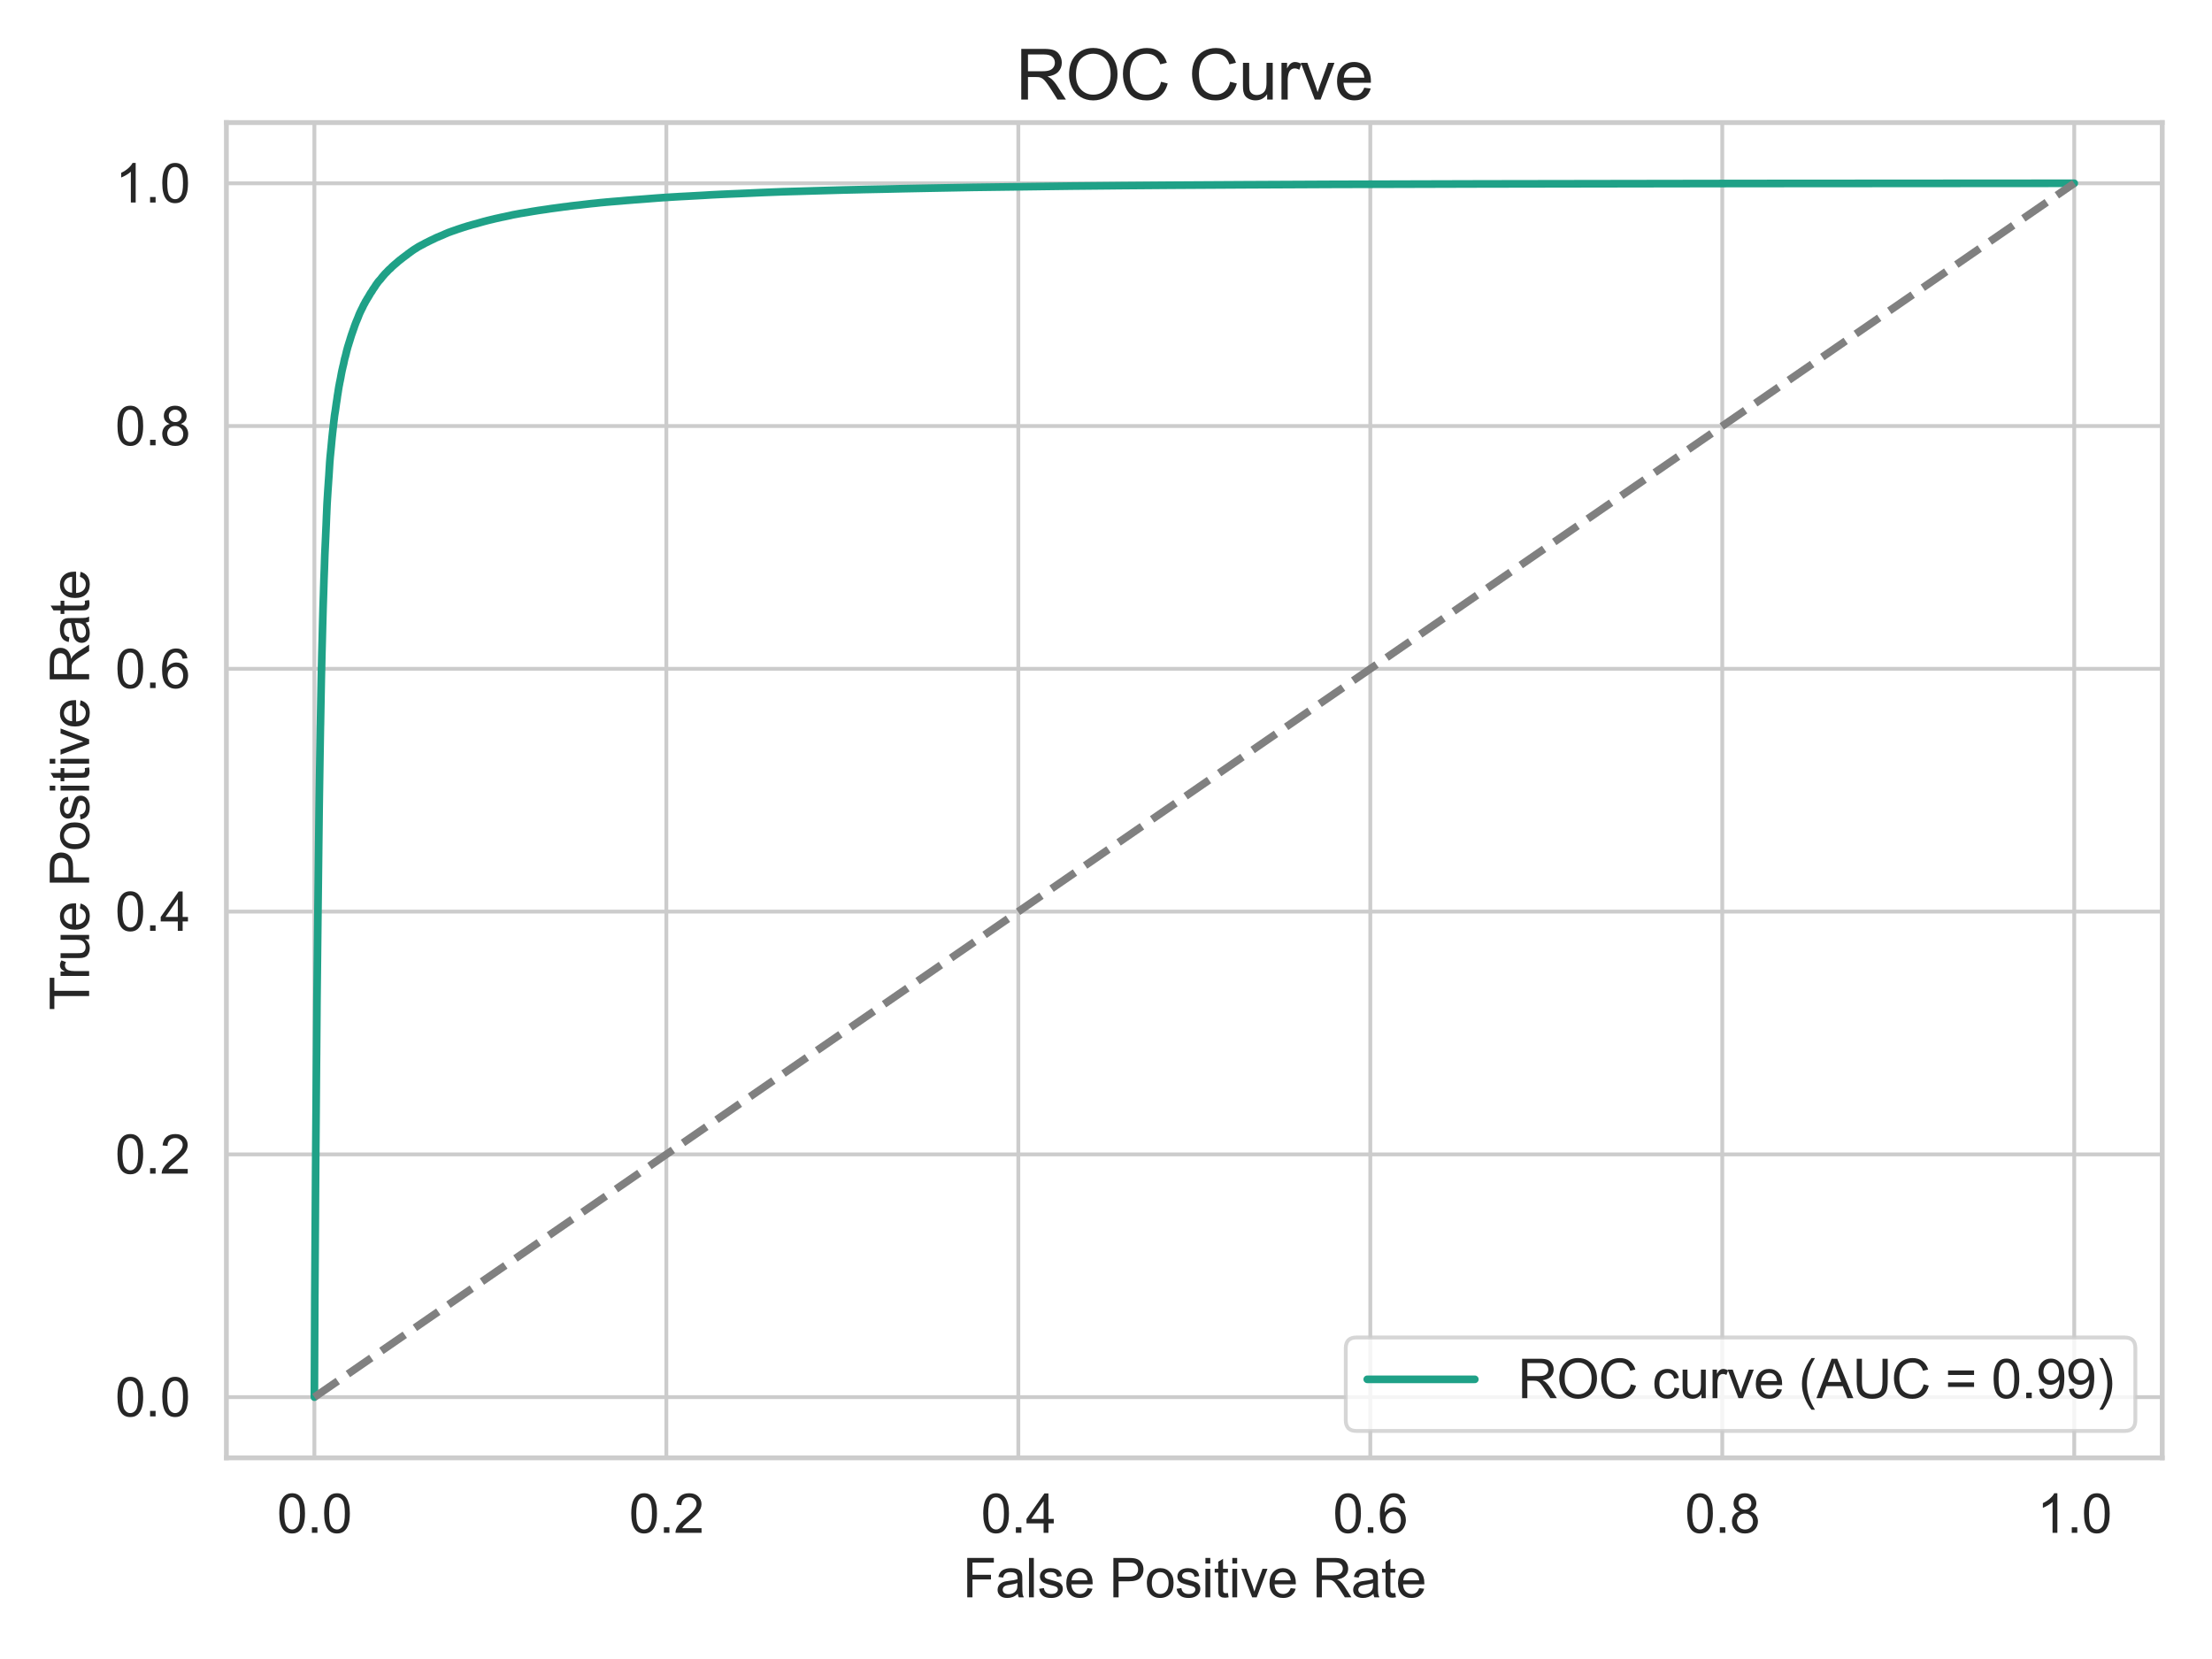 <?xml version="1.0" encoding="utf-8" standalone="no"?>
<!DOCTYPE svg PUBLIC "-//W3C//DTD SVG 1.1//EN"
  "http://www.w3.org/Graphics/SVG/1.1/DTD/svg11.dtd">
<svg xmlns:xlink="http://www.w3.org/1999/xlink" width="576pt" height="432pt" viewBox="0 0 576 432" xmlns="http://www.w3.org/2000/svg" version="1.1">
 <defs>
  <style type="text/css">*{stroke-linejoin: round; stroke-linecap: butt}</style>
 </defs>
 <g id="figure_1">
  <g id="patch_1">
   <path d="M 0 432 
L 576 432 
L 576 0 
L 0 0 
z
" style="fill: #ffffff"/>
  </g>
  <g id="axes_1">
   <g id="patch_2">
    <path d="M 58.95 379.62 
L 563.04 379.62 
L 563.04 31.92 
L 58.95 31.92 
z
" style="fill: #ffffff"/>
   </g>
   <g id="matplotlib.axis_1">
    <g id="xtick_1">
     <g id="line2d_1">
      <path d="M 81.863 379.62 
L 81.863 31.92 
" clip-path="url(#p87ac417fb5)" style="fill: none; stroke: #cccccc; stroke-linecap: round"/>
     </g>
     <g id="text_1">
      <!-- 0.0 -->
      <g style="fill: #262626" transform="translate(72.133 399.141) scale(0.14 -0.14)">
       <defs>
        <path id="ArialMT-30" d="M 266 2259 
Q 266 3072 433 3567 
Q 600 4063 929 4331 
Q 1259 4600 1759 4600 
Q 2128 4600 2406 4451 
Q 2684 4303 2865 4023 
Q 3047 3744 3150 3342 
Q 3253 2941 3253 2259 
Q 3253 1453 3087 958 
Q 2922 463 2592 192 
Q 2263 -78 1759 -78 
Q 1097 -78 719 397 
Q 266 969 266 2259 
z
M 844 2259 
Q 844 1131 1108 757 
Q 1372 384 1759 384 
Q 2147 384 2411 759 
Q 2675 1134 2675 2259 
Q 2675 3391 2411 3762 
Q 2147 4134 1753 4134 
Q 1366 4134 1134 3806 
Q 844 3388 844 2259 
z
" transform="scale(0.016)"/>
        <path id="ArialMT-2e" d="M 581 0 
L 581 641 
L 1222 641 
L 1222 0 
L 581 0 
z
" transform="scale(0.016)"/>
       </defs>
       <use xlink:href="#ArialMT-30"/>
       <use xlink:href="#ArialMT-2e" transform="translate(55.615 0)"/>
       <use xlink:href="#ArialMT-30" transform="translate(83.398 0)"/>
      </g>
     </g>
    </g>
    <g id="xtick_2">
     <g id="line2d_2">
      <path d="M 173.516 379.62 
L 173.516 31.92 
" clip-path="url(#p87ac417fb5)" style="fill: none; stroke: #cccccc; stroke-linecap: round"/>
     </g>
     <g id="text_2">
      <!-- 0.2 -->
      <g style="fill: #262626" transform="translate(163.786 399.141) scale(0.14 -0.14)">
       <defs>
        <path id="ArialMT-32" d="M 3222 541 
L 3222 0 
L 194 0 
Q 188 203 259 391 
Q 375 700 629 1000 
Q 884 1300 1366 1694 
Q 2113 2306 2375 2664 
Q 2638 3022 2638 3341 
Q 2638 3675 2398 3904 
Q 2159 4134 1775 4134 
Q 1369 4134 1125 3890 
Q 881 3647 878 3216 
L 300 3275 
Q 359 3922 746 4261 
Q 1134 4600 1788 4600 
Q 2447 4600 2831 4234 
Q 3216 3869 3216 3328 
Q 3216 3053 3103 2787 
Q 2991 2522 2730 2228 
Q 2469 1934 1863 1422 
Q 1356 997 1212 845 
Q 1069 694 975 541 
L 3222 541 
z
" transform="scale(0.016)"/>
       </defs>
       <use xlink:href="#ArialMT-30"/>
       <use xlink:href="#ArialMT-2e" transform="translate(55.615 0)"/>
       <use xlink:href="#ArialMT-32" transform="translate(83.398 0)"/>
      </g>
     </g>
    </g>
    <g id="xtick_3">
     <g id="line2d_3">
      <path d="M 265.169 379.62 
L 265.169 31.92 
" clip-path="url(#p87ac417fb5)" style="fill: none; stroke: #cccccc; stroke-linecap: round"/>
     </g>
     <g id="text_3">
      <!-- 0.4 -->
      <g style="fill: #262626" transform="translate(255.439 399.141) scale(0.14 -0.14)">
       <defs>
        <path id="ArialMT-34" d="M 2069 0 
L 2069 1097 
L 81 1097 
L 81 1613 
L 2172 4581 
L 2631 4581 
L 2631 1613 
L 3250 1613 
L 3250 1097 
L 2631 1097 
L 2631 0 
L 2069 0 
z
M 2069 1613 
L 2069 3678 
L 634 1613 
L 2069 1613 
z
" transform="scale(0.016)"/>
       </defs>
       <use xlink:href="#ArialMT-30"/>
       <use xlink:href="#ArialMT-2e" transform="translate(55.615 0)"/>
       <use xlink:href="#ArialMT-34" transform="translate(83.398 0)"/>
      </g>
     </g>
    </g>
    <g id="xtick_4">
     <g id="line2d_4">
      <path d="M 356.821 379.62 
L 356.821 31.92 
" clip-path="url(#p87ac417fb5)" style="fill: none; stroke: #cccccc; stroke-linecap: round"/>
     </g>
     <g id="text_4">
      <!-- 0.6 -->
      <g style="fill: #262626" transform="translate(347.091 399.141) scale(0.14 -0.14)">
       <defs>
        <path id="ArialMT-36" d="M 3184 3459 
L 2625 3416 
Q 2550 3747 2413 3897 
Q 2184 4138 1850 4138 
Q 1581 4138 1378 3988 
Q 1113 3794 959 3422 
Q 806 3050 800 2363 
Q 1003 2672 1297 2822 
Q 1591 2972 1913 2972 
Q 2475 2972 2870 2558 
Q 3266 2144 3266 1488 
Q 3266 1056 3080 686 
Q 2894 316 2569 119 
Q 2244 -78 1831 -78 
Q 1128 -78 684 439 
Q 241 956 241 2144 
Q 241 3472 731 4075 
Q 1159 4600 1884 4600 
Q 2425 4600 2770 4297 
Q 3116 3994 3184 3459 
z
M 888 1484 
Q 888 1194 1011 928 
Q 1134 663 1356 523 
Q 1578 384 1822 384 
Q 2178 384 2434 671 
Q 2691 959 2691 1453 
Q 2691 1928 2437 2201 
Q 2184 2475 1800 2475 
Q 1419 2475 1153 2201 
Q 888 1928 888 1484 
z
" transform="scale(0.016)"/>
       </defs>
       <use xlink:href="#ArialMT-30"/>
       <use xlink:href="#ArialMT-2e" transform="translate(55.615 0)"/>
       <use xlink:href="#ArialMT-36" transform="translate(83.398 0)"/>
      </g>
     </g>
    </g>
    <g id="xtick_5">
     <g id="line2d_5">
      <path d="M 448.474 379.62 
L 448.474 31.92 
" clip-path="url(#p87ac417fb5)" style="fill: none; stroke: #cccccc; stroke-linecap: round"/>
     </g>
     <g id="text_5">
      <!-- 0.8 -->
      <g style="fill: #262626" transform="translate(438.744 399.141) scale(0.14 -0.14)">
       <defs>
        <path id="ArialMT-38" d="M 1131 2484 
Q 781 2613 612 2850 
Q 444 3088 444 3419 
Q 444 3919 803 4259 
Q 1163 4600 1759 4600 
Q 2359 4600 2725 4251 
Q 3091 3903 3091 3403 
Q 3091 3084 2923 2848 
Q 2756 2613 2416 2484 
Q 2838 2347 3058 2040 
Q 3278 1734 3278 1309 
Q 3278 722 2862 322 
Q 2447 -78 1769 -78 
Q 1091 -78 675 323 
Q 259 725 259 1325 
Q 259 1772 486 2073 
Q 713 2375 1131 2484 
z
M 1019 3438 
Q 1019 3113 1228 2906 
Q 1438 2700 1772 2700 
Q 2097 2700 2305 2904 
Q 2513 3109 2513 3406 
Q 2513 3716 2298 3927 
Q 2084 4138 1766 4138 
Q 1444 4138 1231 3931 
Q 1019 3725 1019 3438 
z
M 838 1322 
Q 838 1081 952 856 
Q 1066 631 1291 507 
Q 1516 384 1775 384 
Q 2178 384 2440 643 
Q 2703 903 2703 1303 
Q 2703 1709 2433 1975 
Q 2163 2241 1756 2241 
Q 1359 2241 1098 1978 
Q 838 1716 838 1322 
z
" transform="scale(0.016)"/>
       </defs>
       <use xlink:href="#ArialMT-30"/>
       <use xlink:href="#ArialMT-2e" transform="translate(55.615 0)"/>
       <use xlink:href="#ArialMT-38" transform="translate(83.398 0)"/>
      </g>
     </g>
    </g>
    <g id="xtick_6">
     <g id="line2d_6">
      <path d="M 540.127 379.62 
L 540.127 31.92 
" clip-path="url(#p87ac417fb5)" style="fill: none; stroke: #cccccc; stroke-linecap: round"/>
     </g>
     <g id="text_6">
      <!-- 1.0 -->
      <g style="fill: #262626" transform="translate(530.397 399.141) scale(0.14 -0.14)">
       <defs>
        <path id="ArialMT-31" d="M 2384 0 
L 1822 0 
L 1822 3584 
Q 1619 3391 1289 3197 
Q 959 3003 697 2906 
L 697 3450 
Q 1169 3672 1522 3987 
Q 1875 4303 2022 4600 
L 2384 4600 
L 2384 0 
z
" transform="scale(0.016)"/>
       </defs>
       <use xlink:href="#ArialMT-31"/>
       <use xlink:href="#ArialMT-2e" transform="translate(55.615 0)"/>
       <use xlink:href="#ArialMT-30" transform="translate(83.398 0)"/>
      </g>
     </g>
    </g>
    <g id="text_7">
     <!-- False Positive Rate -->
     <g style="fill: #262626" transform="translate(250.694 415.944) scale(0.14 -0.14)">
      <defs>
       <path id="ArialMT-46" d="M 525 0 
L 525 4581 
L 3616 4581 
L 3616 4041 
L 1131 4041 
L 1131 2622 
L 3281 2622 
L 3281 2081 
L 1131 2081 
L 1131 0 
L 525 0 
z
" transform="scale(0.016)"/>
       <path id="ArialMT-61" d="M 2588 409 
Q 2275 144 1986 34 
Q 1697 -75 1366 -75 
Q 819 -75 525 192 
Q 231 459 231 875 
Q 231 1119 342 1320 
Q 453 1522 633 1644 
Q 813 1766 1038 1828 
Q 1203 1872 1538 1913 
Q 2219 1994 2541 2106 
Q 2544 2222 2544 2253 
Q 2544 2597 2384 2738 
Q 2169 2928 1744 2928 
Q 1347 2928 1158 2789 
Q 969 2650 878 2297 
L 328 2372 
Q 403 2725 575 2942 
Q 747 3159 1072 3276 
Q 1397 3394 1825 3394 
Q 2250 3394 2515 3294 
Q 2781 3194 2906 3042 
Q 3031 2891 3081 2659 
Q 3109 2516 3109 2141 
L 3109 1391 
Q 3109 606 3145 398 
Q 3181 191 3288 0 
L 2700 0 
Q 2613 175 2588 409 
z
M 2541 1666 
Q 2234 1541 1622 1453 
Q 1275 1403 1131 1340 
Q 988 1278 909 1158 
Q 831 1038 831 891 
Q 831 666 1001 516 
Q 1172 366 1500 366 
Q 1825 366 2078 508 
Q 2331 650 2450 897 
Q 2541 1088 2541 1459 
L 2541 1666 
z
" transform="scale(0.016)"/>
       <path id="ArialMT-6c" d="M 409 0 
L 409 4581 
L 972 4581 
L 972 0 
L 409 0 
z
" transform="scale(0.016)"/>
       <path id="ArialMT-73" d="M 197 991 
L 753 1078 
Q 800 744 1014 566 
Q 1228 388 1613 388 
Q 2000 388 2187 545 
Q 2375 703 2375 916 
Q 2375 1106 2209 1216 
Q 2094 1291 1634 1406 
Q 1016 1563 777 1677 
Q 538 1791 414 1992 
Q 291 2194 291 2438 
Q 291 2659 392 2848 
Q 494 3038 669 3163 
Q 800 3259 1026 3326 
Q 1253 3394 1513 3394 
Q 1903 3394 2198 3281 
Q 2494 3169 2634 2976 
Q 2775 2784 2828 2463 
L 2278 2388 
Q 2241 2644 2061 2787 
Q 1881 2931 1553 2931 
Q 1166 2931 1000 2803 
Q 834 2675 834 2503 
Q 834 2394 903 2306 
Q 972 2216 1119 2156 
Q 1203 2125 1616 2013 
Q 2213 1853 2448 1751 
Q 2684 1650 2818 1456 
Q 2953 1263 2953 975 
Q 2953 694 2789 445 
Q 2625 197 2315 61 
Q 2006 -75 1616 -75 
Q 969 -75 630 194 
Q 291 463 197 991 
z
" transform="scale(0.016)"/>
       <path id="ArialMT-65" d="M 2694 1069 
L 3275 997 
Q 3138 488 2766 206 
Q 2394 -75 1816 -75 
Q 1088 -75 661 373 
Q 234 822 234 1631 
Q 234 2469 665 2931 
Q 1097 3394 1784 3394 
Q 2450 3394 2872 2941 
Q 3294 2488 3294 1666 
Q 3294 1616 3291 1516 
L 816 1516 
Q 847 969 1125 678 
Q 1403 388 1819 388 
Q 2128 388 2347 550 
Q 2566 713 2694 1069 
z
M 847 1978 
L 2700 1978 
Q 2663 2397 2488 2606 
Q 2219 2931 1791 2931 
Q 1403 2931 1139 2672 
Q 875 2413 847 1978 
z
" transform="scale(0.016)"/>
       <path id="ArialMT-20" transform="scale(0.016)"/>
       <path id="ArialMT-50" d="M 494 0 
L 494 4581 
L 2222 4581 
Q 2678 4581 2919 4538 
Q 3256 4481 3484 4323 
Q 3713 4166 3852 3881 
Q 3991 3597 3991 3256 
Q 3991 2672 3619 2267 
Q 3247 1863 2275 1863 
L 1100 1863 
L 1100 0 
L 494 0 
z
M 1100 2403 
L 2284 2403 
Q 2872 2403 3119 2622 
Q 3366 2841 3366 3238 
Q 3366 3525 3220 3729 
Q 3075 3934 2838 4000 
Q 2684 4041 2272 4041 
L 1100 4041 
L 1100 2403 
z
" transform="scale(0.016)"/>
       <path id="ArialMT-6f" d="M 213 1659 
Q 213 2581 725 3025 
Q 1153 3394 1769 3394 
Q 2453 3394 2887 2945 
Q 3322 2497 3322 1706 
Q 3322 1066 3130 698 
Q 2938 331 2570 128 
Q 2203 -75 1769 -75 
Q 1072 -75 642 372 
Q 213 819 213 1659 
z
M 791 1659 
Q 791 1022 1069 705 
Q 1347 388 1769 388 
Q 2188 388 2466 706 
Q 2744 1025 2744 1678 
Q 2744 2294 2464 2611 
Q 2184 2928 1769 2928 
Q 1347 2928 1069 2612 
Q 791 2297 791 1659 
z
" transform="scale(0.016)"/>
       <path id="ArialMT-69" d="M 425 3934 
L 425 4581 
L 988 4581 
L 988 3934 
L 425 3934 
z
M 425 0 
L 425 3319 
L 988 3319 
L 988 0 
L 425 0 
z
" transform="scale(0.016)"/>
       <path id="ArialMT-74" d="M 1650 503 
L 1731 6 
Q 1494 -44 1306 -44 
Q 1000 -44 831 53 
Q 663 150 594 308 
Q 525 466 525 972 
L 525 2881 
L 113 2881 
L 113 3319 
L 525 3319 
L 525 4141 
L 1084 4478 
L 1084 3319 
L 1650 3319 
L 1650 2881 
L 1084 2881 
L 1084 941 
Q 1084 700 1114 631 
Q 1144 563 1211 522 
Q 1278 481 1403 481 
Q 1497 481 1650 503 
z
" transform="scale(0.016)"/>
       <path id="ArialMT-76" d="M 1344 0 
L 81 3319 
L 675 3319 
L 1388 1331 
Q 1503 1009 1600 663 
Q 1675 925 1809 1294 
L 2547 3319 
L 3125 3319 
L 1869 0 
L 1344 0 
z
" transform="scale(0.016)"/>
       <path id="ArialMT-52" d="M 503 0 
L 503 4581 
L 2534 4581 
Q 3147 4581 3465 4457 
Q 3784 4334 3975 4021 
Q 4166 3709 4166 3331 
Q 4166 2844 3850 2509 
Q 3534 2175 2875 2084 
Q 3116 1969 3241 1856 
Q 3506 1613 3744 1247 
L 4541 0 
L 3778 0 
L 3172 953 
Q 2906 1366 2734 1584 
Q 2563 1803 2427 1890 
Q 2291 1978 2150 2013 
Q 2047 2034 1813 2034 
L 1109 2034 
L 1109 0 
L 503 0 
z
M 1109 2559 
L 2413 2559 
Q 2828 2559 3062 2645 
Q 3297 2731 3419 2920 
Q 3541 3109 3541 3331 
Q 3541 3656 3305 3865 
Q 3069 4075 2559 4075 
L 1109 4075 
L 1109 2559 
z
" transform="scale(0.016)"/>
      </defs>
      <use xlink:href="#ArialMT-46"/>
      <use xlink:href="#ArialMT-61" transform="translate(61.084 0)"/>
      <use xlink:href="#ArialMT-6c" transform="translate(116.699 0)"/>
      <use xlink:href="#ArialMT-73" transform="translate(138.916 0)"/>
      <use xlink:href="#ArialMT-65" transform="translate(188.916 0)"/>
      <use xlink:href="#ArialMT-20" transform="translate(244.531 0)"/>
      <use xlink:href="#ArialMT-50" transform="translate(272.314 0)"/>
      <use xlink:href="#ArialMT-6f" transform="translate(339.014 0)"/>
      <use xlink:href="#ArialMT-73" transform="translate(394.629 0)"/>
      <use xlink:href="#ArialMT-69" transform="translate(444.629 0)"/>
      <use xlink:href="#ArialMT-74" transform="translate(466.846 0)"/>
      <use xlink:href="#ArialMT-69" transform="translate(494.629 0)"/>
      <use xlink:href="#ArialMT-76" transform="translate(516.846 0)"/>
      <use xlink:href="#ArialMT-65" transform="translate(566.846 0)"/>
      <use xlink:href="#ArialMT-20" transform="translate(622.461 0)"/>
      <use xlink:href="#ArialMT-52" transform="translate(650.244 0)"/>
      <use xlink:href="#ArialMT-61" transform="translate(722.461 0)"/>
      <use xlink:href="#ArialMT-74" transform="translate(778.076 0)"/>
      <use xlink:href="#ArialMT-65" transform="translate(805.859 0)"/>
     </g>
    </g>
   </g>
   <g id="matplotlib.axis_2">
    <g id="ytick_1">
     <g id="line2d_7">
      <path d="M 58.95 363.815 
L 563.04 363.815 
" clip-path="url(#p87ac417fb5)" style="fill: none; stroke: #cccccc; stroke-linecap: round"/>
     </g>
     <g id="text_8">
      <!-- 0.0 -->
      <g style="fill: #262626" transform="translate(29.99 368.826) scale(0.14 -0.14)">
       <use xlink:href="#ArialMT-30"/>
       <use xlink:href="#ArialMT-2e" transform="translate(55.615 0)"/>
       <use xlink:href="#ArialMT-30" transform="translate(83.398 0)"/>
      </g>
     </g>
    </g>
    <g id="ytick_2">
     <g id="line2d_8">
      <path d="M 58.95 300.597 
L 563.04 300.597 
" clip-path="url(#p87ac417fb5)" style="fill: none; stroke: #cccccc; stroke-linecap: round"/>
     </g>
     <g id="text_9">
      <!-- 0.2 -->
      <g style="fill: #262626" transform="translate(29.99 305.608) scale(0.14 -0.14)">
       <use xlink:href="#ArialMT-30"/>
       <use xlink:href="#ArialMT-2e" transform="translate(55.615 0)"/>
       <use xlink:href="#ArialMT-32" transform="translate(83.398 0)"/>
      </g>
     </g>
    </g>
    <g id="ytick_3">
     <g id="line2d_9">
      <path d="M 58.95 237.379 
L 563.04 237.379 
" clip-path="url(#p87ac417fb5)" style="fill: none; stroke: #cccccc; stroke-linecap: round"/>
     </g>
     <g id="text_10">
      <!-- 0.4 -->
      <g style="fill: #262626" transform="translate(29.99 242.39) scale(0.14 -0.14)">
       <use xlink:href="#ArialMT-30"/>
       <use xlink:href="#ArialMT-2e" transform="translate(55.615 0)"/>
       <use xlink:href="#ArialMT-34" transform="translate(83.398 0)"/>
      </g>
     </g>
    </g>
    <g id="ytick_4">
     <g id="line2d_10">
      <path d="M 58.95 174.161 
L 563.04 174.161 
" clip-path="url(#p87ac417fb5)" style="fill: none; stroke: #cccccc; stroke-linecap: round"/>
     </g>
     <g id="text_11">
      <!-- 0.6 -->
      <g style="fill: #262626" transform="translate(29.99 179.171) scale(0.14 -0.14)">
       <use xlink:href="#ArialMT-30"/>
       <use xlink:href="#ArialMT-2e" transform="translate(55.615 0)"/>
       <use xlink:href="#ArialMT-36" transform="translate(83.398 0)"/>
      </g>
     </g>
    </g>
    <g id="ytick_5">
     <g id="line2d_11">
      <path d="M 58.95 110.943 
L 563.04 110.943 
" clip-path="url(#p87ac417fb5)" style="fill: none; stroke: #cccccc; stroke-linecap: round"/>
     </g>
     <g id="text_12">
      <!-- 0.8 -->
      <g style="fill: #262626" transform="translate(29.99 115.953) scale(0.14 -0.14)">
       <use xlink:href="#ArialMT-30"/>
       <use xlink:href="#ArialMT-2e" transform="translate(55.615 0)"/>
       <use xlink:href="#ArialMT-38" transform="translate(83.398 0)"/>
      </g>
     </g>
    </g>
    <g id="ytick_6">
     <g id="line2d_12">
      <path d="M 58.95 47.725 
L 563.04 47.725 
" clip-path="url(#p87ac417fb5)" style="fill: none; stroke: #cccccc; stroke-linecap: round"/>
     </g>
     <g id="text_13">
      <!-- 1.0 -->
      <g style="fill: #262626" transform="translate(29.99 52.735) scale(0.14 -0.14)">
       <use xlink:href="#ArialMT-31"/>
       <use xlink:href="#ArialMT-2e" transform="translate(55.615 0)"/>
       <use xlink:href="#ArialMT-30" transform="translate(83.398 0)"/>
      </g>
     </g>
    </g>
    <g id="text_14">
     <!-- True Positive Rate -->
     <g style="fill: #262626" transform="translate(23.207 263.084) rotate(-90) scale(0.14 -0.14)">
      <defs>
       <path id="ArialMT-54" d="M 1659 0 
L 1659 4041 
L 150 4041 
L 150 4581 
L 3781 4581 
L 3781 4041 
L 2266 4041 
L 2266 0 
L 1659 0 
z
" transform="scale(0.016)"/>
       <path id="ArialMT-72" d="M 416 0 
L 416 3319 
L 922 3319 
L 922 2816 
Q 1116 3169 1280 3281 
Q 1444 3394 1641 3394 
Q 1925 3394 2219 3213 
L 2025 2691 
Q 1819 2813 1613 2813 
Q 1428 2813 1281 2702 
Q 1134 2591 1072 2394 
Q 978 2094 978 1738 
L 978 0 
L 416 0 
z
" transform="scale(0.016)"/>
       <path id="ArialMT-75" d="M 2597 0 
L 2597 488 
Q 2209 -75 1544 -75 
Q 1250 -75 995 37 
Q 741 150 617 320 
Q 494 491 444 738 
Q 409 903 409 1263 
L 409 3319 
L 972 3319 
L 972 1478 
Q 972 1038 1006 884 
Q 1059 663 1231 536 
Q 1403 409 1656 409 
Q 1909 409 2131 539 
Q 2353 669 2445 892 
Q 2538 1116 2538 1541 
L 2538 3319 
L 3100 3319 
L 3100 0 
L 2597 0 
z
" transform="scale(0.016)"/>
      </defs>
      <use xlink:href="#ArialMT-54"/>
      <use xlink:href="#ArialMT-72" transform="translate(57.334 0)"/>
      <use xlink:href="#ArialMT-75" transform="translate(90.635 0)"/>
      <use xlink:href="#ArialMT-65" transform="translate(146.25 0)"/>
      <use xlink:href="#ArialMT-20" transform="translate(201.865 0)"/>
      <use xlink:href="#ArialMT-50" transform="translate(229.648 0)"/>
      <use xlink:href="#ArialMT-6f" transform="translate(296.348 0)"/>
      <use xlink:href="#ArialMT-73" transform="translate(351.963 0)"/>
      <use xlink:href="#ArialMT-69" transform="translate(401.963 0)"/>
      <use xlink:href="#ArialMT-74" transform="translate(424.18 0)"/>
      <use xlink:href="#ArialMT-69" transform="translate(451.963 0)"/>
      <use xlink:href="#ArialMT-76" transform="translate(474.18 0)"/>
      <use xlink:href="#ArialMT-65" transform="translate(524.18 0)"/>
      <use xlink:href="#ArialMT-20" transform="translate(579.795 0)"/>
      <use xlink:href="#ArialMT-52" transform="translate(607.578 0)"/>
      <use xlink:href="#ArialMT-61" transform="translate(679.795 0)"/>
      <use xlink:href="#ArialMT-74" transform="translate(735.41 0)"/>
      <use xlink:href="#ArialMT-65" transform="translate(763.193 0)"/>
     </g>
    </g>
   </g>
   <g id="line2d_13">
    <path d="M 81.863 363.815 
L 81.864 363.815 
L 81.864 363.726 
L 81.975 337.327 
L 81.978 337.067 
L 82.088 320.497 
L 82.09 320.482 
L 82.09 320.388 
L 82.201 302.754 
L 82.202 302.754 
L 82.202 302.645 
L 82.312 288.669 
L 82.313 288.669 
L 82.313 288.559 
L 82.423 274.701 
L 82.427 274.635 
L 82.427 274.591 
L 82.537 260.536 
L 82.538 260.346 
L 82.648 250.212 
L 82.651 250.019 
L 82.762 239.803 
L 82.764 239.67 
L 82.874 230.253 
L 82.877 230.06 
L 82.988 220.168 
L 82.99 220.034 
L 83.1 210.784 
L 83.101 210.649 
L 83.212 203.042 
L 83.215 202.95 
L 83.215 202.932 
L 83.325 195.758 
L 83.327 195.668 
L 83.327 195.649 
L 83.438 188.874 
L 83.447 188.798 
L 83.447 188.767 
L 83.557 182.646 
L 83.559 182.511 
L 83.67 176.573 
L 83.674 176.518 
L 83.674 176.462 
L 83.784 171.47 
L 83.785 171.47 
L 83.785 171.359 
L 83.896 167.095 
L 83.9 167.019 
L 83.9 166.985 
L 84.01 162.552 
L 84.014 162.422 
L 84.125 158.315 
L 84.128 158.205 
L 84.238 154.862 
L 84.241 154.754 
L 84.241 154.751 
L 84.351 151.198 
L 84.352 151.198 
L 84.352 151.103 
L 84.463 148.16 
L 84.465 148.109 
L 84.465 148.066 
L 84.575 144.647 
L 84.578 144.544 
L 84.578 144.536 
L 84.689 142.149 
L 84.693 142.123 
L 84.693 142.047 
L 84.803 139.658 
L 84.81 139.465 
L 84.92 136.965 
L 84.927 136.859 
L 85.037 134.056 
L 85.046 133.961 
L 85.046 133.956 
L 85.157 131.345 
L 85.163 131.285 
L 85.163 131.238 
L 85.273 129.421 
L 85.282 129.315 
L 85.393 127.507 
L 85.404 127.399 
L 85.514 125.779 
L 85.521 125.695 
L 85.521 125.668 
L 85.632 124.07 
L 85.643 123.975 
L 85.643 123.964 
L 85.752 122.161 
L 85.753 122.161 
L 85.76 122.023 
L 85.871 120.258 
L 85.883 120.156 
L 85.993 118.784 
L 86.009 118.677 
L 86.12 117.543 
L 86.134 117.44 
L 86.134 117.434 
L 86.244 116.314 
L 86.257 116.17 
L 86.367 114.962 
L 86.368 114.962 
L 86.38 114.819 
L 86.49 113.689 
L 86.506 113.585 
L 86.617 112.522 
L 86.63 112.426 
L 86.74 111.429 
L 86.751 111.346 
L 86.751 111.345 
L 86.862 110.378 
L 86.872 110.269 
L 86.982 109.312 
L 86.999 109.206 
L 87.11 108.231 
L 87.128 108.123 
L 87.238 107.414 
L 87.261 107.305 
L 87.372 106.567 
L 87.385 106.457 
L 87.495 105.675 
L 87.511 105.565 
L 87.622 104.775 
L 87.639 104.687 
L 87.749 103.981 
L 87.766 103.871 
L 87.876 103.024 
L 87.9 102.915 
L 88.011 102.222 
L 88.03 102.112 
L 88.14 101.379 
L 88.157 101.294 
L 88.157 101.272 
L 88.267 100.592 
L 88.294 100.483 
L 88.404 99.914 
L 88.417 99.803 
L 88.528 99.266 
L 88.557 99.155 
L 88.667 98.574 
L 88.693 98.466 
L 88.804 97.829 
L 88.825 97.723 
L 88.825 97.72 
L 88.935 97.122 
L 88.957 97.011 
L 89.068 96.466 
L 89.092 96.356 
L 89.202 95.884 
L 89.227 95.774 
L 89.337 95.287 
L 89.372 95.18 
L 89.372 95.179 
L 89.483 94.692 
L 89.508 94.582 
L 89.617 94.043 
L 89.618 94.043 
L 89.651 93.889 
L 89.76 93.393 
L 89.795 93.284 
L 89.904 92.907 
L 89.933 92.799 
L 89.933 92.796 
L 90.044 92.355 
L 90.073 92.259 
L 90.184 91.779 
L 90.207 91.676 
L 90.317 91.23 
L 90.351 91.121 
L 90.462 90.695 
L 90.491 90.587 
L 90.601 90.201 
L 90.637 90.09 
L 90.747 89.759 
L 90.776 89.652 
L 90.776 89.648 
L 90.825 89.481 
L 90.936 89.137 
L 90.969 89.026 
L 91.079 88.687 
L 91.113 88.578 
L 91.224 88.183 
L 91.263 88.081 
L 91.373 87.712 
L 91.409 87.601 
L 91.519 87.257 
L 91.556 87.149 
L 91.667 86.826 
L 91.708 86.717 
L 91.818 86.398 
L 91.854 86.287 
L 91.965 85.975 
L 92.002 85.868 
L 92.112 85.56 
L 92.162 85.451 
L 92.272 85.078 
L 92.312 84.975 
L 92.423 84.661 
L 92.468 84.551 
L 92.578 84.255 
L 92.616 84.149 
L 92.726 83.874 
L 92.765 83.763 
L 92.876 83.526 
L 92.922 83.415 
L 93.03 83.142 
L 93.081 83.034 
L 93.192 82.749 
L 93.243 82.641 
L 93.354 82.337 
L 93.395 82.227 
L 93.505 81.952 
L 93.547 81.842 
L 93.658 81.599 
L 93.702 81.49 
L 93.813 81.248 
L 93.869 81.138 
L 93.975 80.913 
L 94.031 80.807 
L 94.142 80.563 
L 94.204 80.452 
L 94.315 80.24 
L 94.37 80.129 
L 94.478 79.902 
L 94.528 79.791 
L 94.639 79.548 
L 94.695 79.437 
L 94.803 79.242 
L 94.874 79.131 
L 94.984 78.916 
L 95.05 78.81 
L 95.16 78.569 
L 95.217 78.459 
L 95.328 78.298 
L 95.399 78.188 
L 95.51 77.994 
L 95.562 77.884 
L 95.672 77.711 
L 95.745 77.601 
L 95.853 77.433 
L 95.917 77.325 
L 96.028 77.131 
L 96.089 77.021 
L 96.199 76.856 
L 96.253 76.748 
L 96.363 76.546 
L 96.432 76.437 
L 96.543 76.254 
L 96.632 76.143 
L 96.742 76.001 
L 96.797 75.892 
L 96.906 75.732 
L 96.974 75.627 
L 96.974 75.621 
L 97.082 75.41 
L 97.157 75.303 
L 97.268 75.143 
L 97.358 75.032 
L 97.469 74.854 
L 97.555 74.744 
L 97.664 74.576 
L 97.727 74.466 
L 97.837 74.283 
L 97.914 74.176 
L 98.021 74.026 
L 98.103 73.917 
L 98.212 73.765 
L 98.284 73.656 
L 98.394 73.511 
L 98.479 73.4 
L 98.589 73.254 
L 98.694 73.143 
L 98.804 73.026 
L 98.895 72.915 
L 99.006 72.808 
L 99.101 72.697 
L 99.212 72.558 
L 99.294 72.447 
L 99.405 72.301 
L 99.482 72.195 
L 99.592 72.066 
L 99.687 71.956 
L 99.797 71.825 
L 99.901 71.715 
L 100.011 71.574 
L 100.108 71.466 
L 100.218 71.337 
L 100.324 71.226 
L 100.434 71.107 
L 100.559 70.998 
L 100.67 70.888 
L 100.774 70.781 
L 100.884 70.662 
L 100.978 70.552 
L 101.089 70.44 
L 101.192 70.329 
L 101.302 70.228 
L 101.415 70.117 
L 101.524 70.032 
L 101.665 69.921 
L 101.774 69.808 
L 101.876 69.698 
L 101.985 69.582 
L 102.088 69.473 
L 102.088 69.471 
L 102.197 69.378 
L 102.318 69.267 
L 102.428 69.179 
L 102.536 69.07 
L 102.646 68.981 
L 102.771 68.872 
L 102.879 68.774 
L 103.039 68.664 
L 103.146 68.545 
L 103.302 68.434 
L 103.41 68.331 
L 103.528 68.221 
L 103.638 68.124 
L 103.769 68.014 
L 103.877 67.92 
L 104.029 67.809 
L 104.139 67.705 
L 104.302 67.594 
L 104.412 67.516 
L 104.547 67.405 
L 104.656 67.3 
L 104.818 67.191 
L 104.928 67.096 
L 105.082 66.986 
L 105.19 66.902 
L 105.348 66.793 
L 105.459 66.693 
L 105.622 66.583 
L 105.733 66.498 
L 105.906 66.389 
L 106.016 66.293 
L 106.134 66.183 
L 106.245 66.092 
L 106.402 65.986 
L 106.513 65.908 
L 106.677 65.797 
L 106.787 65.705 
L 106.923 65.595 
L 107.033 65.528 
L 107.188 65.418 
L 107.298 65.331 
L 107.449 65.22 
L 107.559 65.155 
L 107.717 65.044 
L 107.827 64.967 
L 108.008 64.857 
L 108.119 64.785 
L 108.329 64.674 
L 108.44 64.593 
L 108.601 64.482 
L 108.711 64.414 
L 108.896 64.304 
L 109.003 64.227 
L 109.213 64.117 
L 109.323 64.073 
L 109.497 63.963 
L 109.603 63.908 
L 109.834 63.797 
L 109.942 63.733 
L 110.178 63.622 
L 110.289 63.561 
L 110.479 63.451 
L 110.59 63.38 
L 110.808 63.269 
L 110.915 63.216 
L 111.141 63.105 
L 111.249 63.063 
L 111.461 62.953 
L 111.571 62.882 
L 111.808 62.771 
L 111.916 62.723 
L 112.112 62.613 
L 112.219 62.566 
L 112.473 62.455 
L 112.582 62.403 
L 112.811 62.293 
L 112.921 62.243 
L 113.153 62.133 
L 113.263 62.069 
L 113.479 61.959 
L 113.586 61.915 
L 113.831 61.804 
L 113.942 61.755 
L 114.251 61.644 
L 114.352 61.595 
L 114.584 61.485 
L 114.693 61.445 
L 114.974 61.335 
L 115.084 61.29 
L 115.318 61.18 
L 115.427 61.14 
L 115.669 61.03 
L 115.778 60.974 
L 116.027 60.864 
L 116.138 60.822 
L 116.392 60.712 
L 116.499 60.67 
L 116.747 60.559 
L 116.854 60.517 
L 117.196 60.406 
L 117.304 60.358 
L 117.605 60.247 
L 117.712 60.209 
L 118.058 60.098 
L 118.165 60.048 
L 118.525 59.937 
L 118.634 59.899 
L 118.921 59.788 
L 119.032 59.751 
L 119.352 59.641 
L 119.461 59.602 
L 119.837 59.492 
L 119.947 59.441 
L 120.294 59.33 
L 120.404 59.297 
L 120.72 59.187 
L 120.72 59.186 
L 120.829 59.158 
L 121.219 59.047 
L 121.329 59.004 
L 121.676 58.893 
L 121.774 58.863 
L 122.174 58.753 
L 122.284 58.729 
L 122.638 58.618 
L 122.742 58.583 
L 123.13 58.472 
L 123.24 58.441 
L 123.705 58.33 
L 123.806 58.296 
L 124.226 58.185 
L 124.337 58.148 
L 124.73 58.038 
L 124.838 58.004 
L 125.233 57.893 
L 125.344 57.861 
L 125.739 57.751 
L 125.85 57.717 
L 126.28 57.607 
L 126.388 57.58 
L 126.794 57.469 
L 126.901 57.44 
L 127.367 57.329 
L 127.477 57.3 
L 127.948 57.189 
L 128.059 57.162 
L 128.532 57.051 
L 128.642 57.018 
L 129.125 56.907 
L 129.235 56.88 
L 129.776 56.769 
L 129.882 56.742 
L 130.372 56.632 
L 130.476 56.602 
L 131.042 56.491 
L 131.153 56.469 
L 131.685 56.358 
L 131.786 56.332 
L 132.314 56.222 
L 132.424 56.196 
L 132.945 56.086 
L 133.052 56.058 
L 133.509 55.948 
L 133.617 55.931 
L 134.212 55.82 
L 134.318 55.799 
L 134.933 55.688 
L 135.039 55.663 
L 135.666 55.553 
L 135.773 55.538 
L 136.474 55.428 
L 136.575 55.404 
L 137.294 55.293 
L 137.398 55.277 
L 137.983 55.166 
L 138.086 55.153 
L 138.704 55.042 
L 138.808 55.028 
L 139.518 54.917 
L 139.629 54.898 
L 140.312 54.787 
L 140.419 54.772 
L 141.2 54.662 
L 141.299 54.645 
L 142.111 54.534 
L 142.219 54.516 
L 142.945 54.405 
L 143.05 54.383 
L 143.056 54.383 
L 143.836 54.273 
L 143.942 54.261 
L 144.772 54.15 
L 144.879 54.135 
L 145.711 54.024 
L 145.818 54.013 
L 146.591 53.903 
L 146.694 53.884 
L 146.701 53.884 
L 147.728 53.773 
L 147.838 53.755 
L 148.588 53.644 
L 148.695 53.63 
L 149.648 53.519 
L 149.756 53.508 
L 150.763 53.397 
L 150.868 53.385 
L 151.808 53.274 
L 151.918 53.258 
L 152.903 53.147 
L 153.012 53.132 
L 153.975 53.021 
L 154.084 53.011 
L 155.225 52.9 
L 155.335 52.887 
L 156.344 52.776 
L 156.449 52.766 
L 157.655 52.655 
L 157.743 52.643 
L 159.031 52.533 
L 159.14 52.521 
L 160.522 52.41 
L 160.627 52.402 
L 161.995 52.291 
L 162.093 52.277 
L 163.398 52.167 
L 163.503 52.162 
L 164.881 52.051 
L 164.972 52.04 
L 166.504 51.931 
L 166.586 51.922 
L 166.589 51.922 
L 168.064 51.811 
L 168.168 51.801 
L 169.583 51.69 
L 169.679 51.682 
L 171.108 51.571 
L 171.21 51.563 
L 172.764 51.452 
L 172.864 51.447 
L 174.594 51.336 
L 174.664 51.329 
L 176.579 51.218 
L 176.688 51.208 
L 178.874 51.097 
L 178.966 51.092 
L 180.959 50.981 
L 181.047 50.977 
L 183.09 50.866 
L 183.198 50.861 
L 184.998 50.75 
L 185.048 50.745 
L 185.054 50.745 
L 187.27 50.634 
L 187.372 50.625 
L 189.88 50.514 
L 189.952 50.51 
L 192.7 50.399 
L 192.751 50.393 
L 195.38 50.282 
L 195.446 50.275 
L 197.888 50.165 
L 197.988 50.16 
L 200.755 50.05 
L 200.864 50.045 
L 203.757 49.934 
L 203.842 49.93 
L 207.792 49.819 
L 207.873 49.817 
L 211.591 49.706 
L 211.68 49.701 
L 211.699 49.701 
L 215.649 49.59 
L 215.692 49.588 
L 219.628 49.477 
L 219.728 49.474 
L 224.54 49.363 
L 224.623 49.357 
L 224.647 49.357 
L 230.214 49.246 
L 230.315 49.244 
L 235.272 49.133 
L 235.379 49.131 
L 240.984 49.02 
L 241.081 49.018 
L 247.117 48.907 
L 247.22 48.905 
L 253.204 48.794 
L 253.204 48.793 
L 261.672 48.682 
L 261.672 48.682 
L 270.231 48.571 
L 270.262 48.569 
L 278.836 48.458 
L 278.877 48.457 
L 278.9 48.457 
L 290.479 48.346 
L 290.571 48.342 
L 304.559 48.231 
L 304.559 48.23 
L 304.637 48.23 
L 323.241 48.12 
L 323.241 48.119 
L 323.28 48.119 
L 346.426 48.008 
L 346.514 48.007 
L 346.534 48.007 
L 385.423 47.896 
L 385.423 47.895 
L 385.526 47.895 
L 454.059 47.784 
L 454.059 47.783 
L 454.1 47.783 
L 540.127 47.725 
L 540.127 47.725 
" clip-path="url(#p87ac417fb5)" style="fill: none; stroke: #1fa187; stroke-width: 2; stroke-linecap: round"/>
   </g>
   <g id="line2d_14">
    <path d="M 81.863 363.815 
L 540.127 47.725 
" clip-path="url(#p87ac417fb5)" style="fill: none; stroke-dasharray: 7.4,3.2; stroke-dashoffset: 0; stroke: #808080; stroke-width: 2"/>
   </g>
   <g id="patch_3">
    <path d="M 58.95 379.62 
L 58.95 31.92 
" style="fill: none; stroke: #cccccc; stroke-width: 1.25; stroke-linejoin: miter; stroke-linecap: square"/>
   </g>
   <g id="patch_4">
    <path d="M 563.04 379.62 
L 563.04 31.92 
" style="fill: none; stroke: #cccccc; stroke-width: 1.25; stroke-linejoin: miter; stroke-linecap: square"/>
   </g>
   <g id="patch_5">
    <path d="M 58.95 379.62 
L 563.04 379.62 
" style="fill: none; stroke: #cccccc; stroke-width: 1.25; stroke-linejoin: miter; stroke-linecap: square"/>
   </g>
   <g id="patch_6">
    <path d="M 58.95 31.92 
L 563.04 31.92 
" style="fill: none; stroke: #cccccc; stroke-width: 1.25; stroke-linejoin: miter; stroke-linecap: square"/>
   </g>
   <g id="text_15">
    <!-- ROC Curve -->
    <g style="fill: #262626" transform="translate(264.489 25.92) scale(0.18 -0.18)">
     <defs>
      <path id="ArialMT-4f" d="M 309 2231 
Q 309 3372 921 4017 
Q 1534 4663 2503 4663 
Q 3138 4663 3647 4359 
Q 4156 4056 4423 3514 
Q 4691 2972 4691 2284 
Q 4691 1588 4409 1038 
Q 4128 488 3612 205 
Q 3097 -78 2500 -78 
Q 1853 -78 1343 234 
Q 834 547 571 1087 
Q 309 1628 309 2231 
z
M 934 2222 
Q 934 1394 1379 917 
Q 1825 441 2497 441 
Q 3181 441 3623 922 
Q 4066 1403 4066 2288 
Q 4066 2847 3877 3264 
Q 3688 3681 3323 3911 
Q 2959 4141 2506 4141 
Q 1863 4141 1398 3698 
Q 934 3256 934 2222 
z
" transform="scale(0.016)"/>
      <path id="ArialMT-43" d="M 3763 1606 
L 4369 1453 
Q 4178 706 3683 314 
Q 3188 -78 2472 -78 
Q 1731 -78 1267 223 
Q 803 525 561 1097 
Q 319 1669 319 2325 
Q 319 3041 592 3573 
Q 866 4106 1370 4382 
Q 1875 4659 2481 4659 
Q 3169 4659 3637 4309 
Q 4106 3959 4291 3325 
L 3694 3184 
Q 3534 3684 3231 3912 
Q 2928 4141 2469 4141 
Q 1941 4141 1586 3887 
Q 1231 3634 1087 3207 
Q 944 2781 944 2328 
Q 944 1744 1114 1308 
Q 1284 872 1643 656 
Q 2003 441 2422 441 
Q 2931 441 3284 734 
Q 3638 1028 3763 1606 
z
" transform="scale(0.016)"/>
     </defs>
     <use xlink:href="#ArialMT-52"/>
     <use xlink:href="#ArialMT-4f" transform="translate(72.217 0)"/>
     <use xlink:href="#ArialMT-43" transform="translate(150 0)"/>
     <use xlink:href="#ArialMT-20" transform="translate(222.217 0)"/>
     <use xlink:href="#ArialMT-43" transform="translate(250 0)"/>
     <use xlink:href="#ArialMT-75" transform="translate(322.217 0)"/>
     <use xlink:href="#ArialMT-72" transform="translate(377.832 0)"/>
     <use xlink:href="#ArialMT-76" transform="translate(411.133 0)"/>
     <use xlink:href="#ArialMT-65" transform="translate(461.133 0)"/>
    </g>
   </g>
   <g id="legend_1">
    <g id="patch_7">
     <path d="M 353.235 372.62 
L 553.24 372.62 
Q 556.04 372.62 556.04 369.82 
L 556.04 351.073 
Q 556.04 348.273 553.24 348.273 
L 353.235 348.273 
Q 350.435 348.273 350.435 351.073 
L 350.435 369.82 
Q 350.435 372.62 353.235 372.62 
z
" style="fill: #ffffff; opacity: 0.8; stroke: #cccccc; stroke-linejoin: miter"/>
    </g>
    <g id="line2d_15">
     <path d="M 356.035 359.173 
L 370.035 359.173 
L 384.035 359.173 
" style="fill: none; stroke: #1fa187; stroke-width: 2; stroke-linecap: round"/>
    </g>
    <g id="text_16">
     <!-- ROC curve (AUC = 0.99) -->
     <g style="fill: #262626" transform="translate(395.235 364.073) scale(0.14 -0.14)">
      <defs>
       <path id="ArialMT-63" d="M 2588 1216 
L 3141 1144 
Q 3050 572 2676 248 
Q 2303 -75 1759 -75 
Q 1078 -75 664 370 
Q 250 816 250 1647 
Q 250 2184 428 2587 
Q 606 2991 970 3192 
Q 1334 3394 1763 3394 
Q 2303 3394 2647 3120 
Q 2991 2847 3088 2344 
L 2541 2259 
Q 2463 2594 2264 2762 
Q 2066 2931 1784 2931 
Q 1359 2931 1093 2626 
Q 828 2322 828 1663 
Q 828 994 1084 691 
Q 1341 388 1753 388 
Q 2084 388 2306 591 
Q 2528 794 2588 1216 
z
" transform="scale(0.016)"/>
       <path id="ArialMT-28" d="M 1497 -1347 
Q 1031 -759 709 28 
Q 388 816 388 1659 
Q 388 2403 628 3084 
Q 909 3875 1497 4659 
L 1900 4659 
Q 1522 4009 1400 3731 
Q 1209 3300 1100 2831 
Q 966 2247 966 1656 
Q 966 153 1900 -1347 
L 1497 -1347 
z
" transform="scale(0.016)"/>
       <path id="ArialMT-41" d="M -9 0 
L 1750 4581 
L 2403 4581 
L 4278 0 
L 3588 0 
L 3053 1388 
L 1138 1388 
L 634 0 
L -9 0 
z
M 1313 1881 
L 2866 1881 
L 2388 3150 
Q 2169 3728 2063 4100 
Q 1975 3659 1816 3225 
L 1313 1881 
z
" transform="scale(0.016)"/>
       <path id="ArialMT-55" d="M 3500 4581 
L 4106 4581 
L 4106 1934 
Q 4106 1244 3950 837 
Q 3794 431 3386 176 
Q 2978 -78 2316 -78 
Q 1672 -78 1262 144 
Q 853 366 678 786 
Q 503 1206 503 1934 
L 503 4581 
L 1109 4581 
L 1109 1938 
Q 1109 1341 1220 1058 
Q 1331 775 1601 622 
Q 1872 469 2263 469 
Q 2931 469 3215 772 
Q 3500 1075 3500 1938 
L 3500 4581 
z
" transform="scale(0.016)"/>
       <path id="ArialMT-3d" d="M 3381 2694 
L 356 2694 
L 356 3219 
L 3381 3219 
L 3381 2694 
z
M 3381 1303 
L 356 1303 
L 356 1828 
L 3381 1828 
L 3381 1303 
z
" transform="scale(0.016)"/>
       <path id="ArialMT-39" d="M 350 1059 
L 891 1109 
Q 959 728 1153 556 
Q 1347 384 1650 384 
Q 1909 384 2104 503 
Q 2300 622 2425 820 
Q 2550 1019 2634 1356 
Q 2719 1694 2719 2044 
Q 2719 2081 2716 2156 
Q 2547 1888 2255 1720 
Q 1963 1553 1622 1553 
Q 1053 1553 659 1965 
Q 266 2378 266 3053 
Q 266 3750 677 4175 
Q 1088 4600 1706 4600 
Q 2153 4600 2523 4359 
Q 2894 4119 3086 3673 
Q 3278 3228 3278 2384 
Q 3278 1506 3087 986 
Q 2897 466 2520 194 
Q 2144 -78 1638 -78 
Q 1100 -78 759 220 
Q 419 519 350 1059 
z
M 2653 3081 
Q 2653 3566 2395 3850 
Q 2138 4134 1775 4134 
Q 1400 4134 1122 3828 
Q 844 3522 844 3034 
Q 844 2597 1108 2323 
Q 1372 2050 1759 2050 
Q 2150 2050 2401 2323 
Q 2653 2597 2653 3081 
z
" transform="scale(0.016)"/>
       <path id="ArialMT-29" d="M 791 -1347 
L 388 -1347 
Q 1322 153 1322 1656 
Q 1322 2244 1188 2822 
Q 1081 3291 891 3722 
Q 769 4003 388 4659 
L 791 4659 
Q 1378 3875 1659 3084 
Q 1900 2403 1900 1659 
Q 1900 816 1576 28 
Q 1253 -759 791 -1347 
z
" transform="scale(0.016)"/>
      </defs>
      <use xlink:href="#ArialMT-52"/>
      <use xlink:href="#ArialMT-4f" transform="translate(72.217 0)"/>
      <use xlink:href="#ArialMT-43" transform="translate(150 0)"/>
      <use xlink:href="#ArialMT-20" transform="translate(222.217 0)"/>
      <use xlink:href="#ArialMT-63" transform="translate(250 0)"/>
      <use xlink:href="#ArialMT-75" transform="translate(300 0)"/>
      <use xlink:href="#ArialMT-72" transform="translate(355.615 0)"/>
      <use xlink:href="#ArialMT-76" transform="translate(388.916 0)"/>
      <use xlink:href="#ArialMT-65" transform="translate(438.916 0)"/>
      <use xlink:href="#ArialMT-20" transform="translate(494.531 0)"/>
      <use xlink:href="#ArialMT-28" transform="translate(522.314 0)"/>
      <use xlink:href="#ArialMT-41" transform="translate(555.615 0)"/>
      <use xlink:href="#ArialMT-55" transform="translate(622.314 0)"/>
      <use xlink:href="#ArialMT-43" transform="translate(694.531 0)"/>
      <use xlink:href="#ArialMT-20" transform="translate(766.748 0)"/>
      <use xlink:href="#ArialMT-3d" transform="translate(794.531 0)"/>
      <use xlink:href="#ArialMT-20" transform="translate(852.93 0)"/>
      <use xlink:href="#ArialMT-30" transform="translate(880.713 0)"/>
      <use xlink:href="#ArialMT-2e" transform="translate(936.328 0)"/>
      <use xlink:href="#ArialMT-39" transform="translate(964.111 0)"/>
      <use xlink:href="#ArialMT-39" transform="translate(1019.727 0)"/>
      <use xlink:href="#ArialMT-29" transform="translate(1075.342 0)"/>
     </g>
    </g>
   </g>
  </g>
 </g>
 <defs>
  <clipPath id="p87ac417fb5">
   <rect x="58.95" y="31.92" width="504.09" height="347.7"/>
  </clipPath>
 </defs>
</svg>
